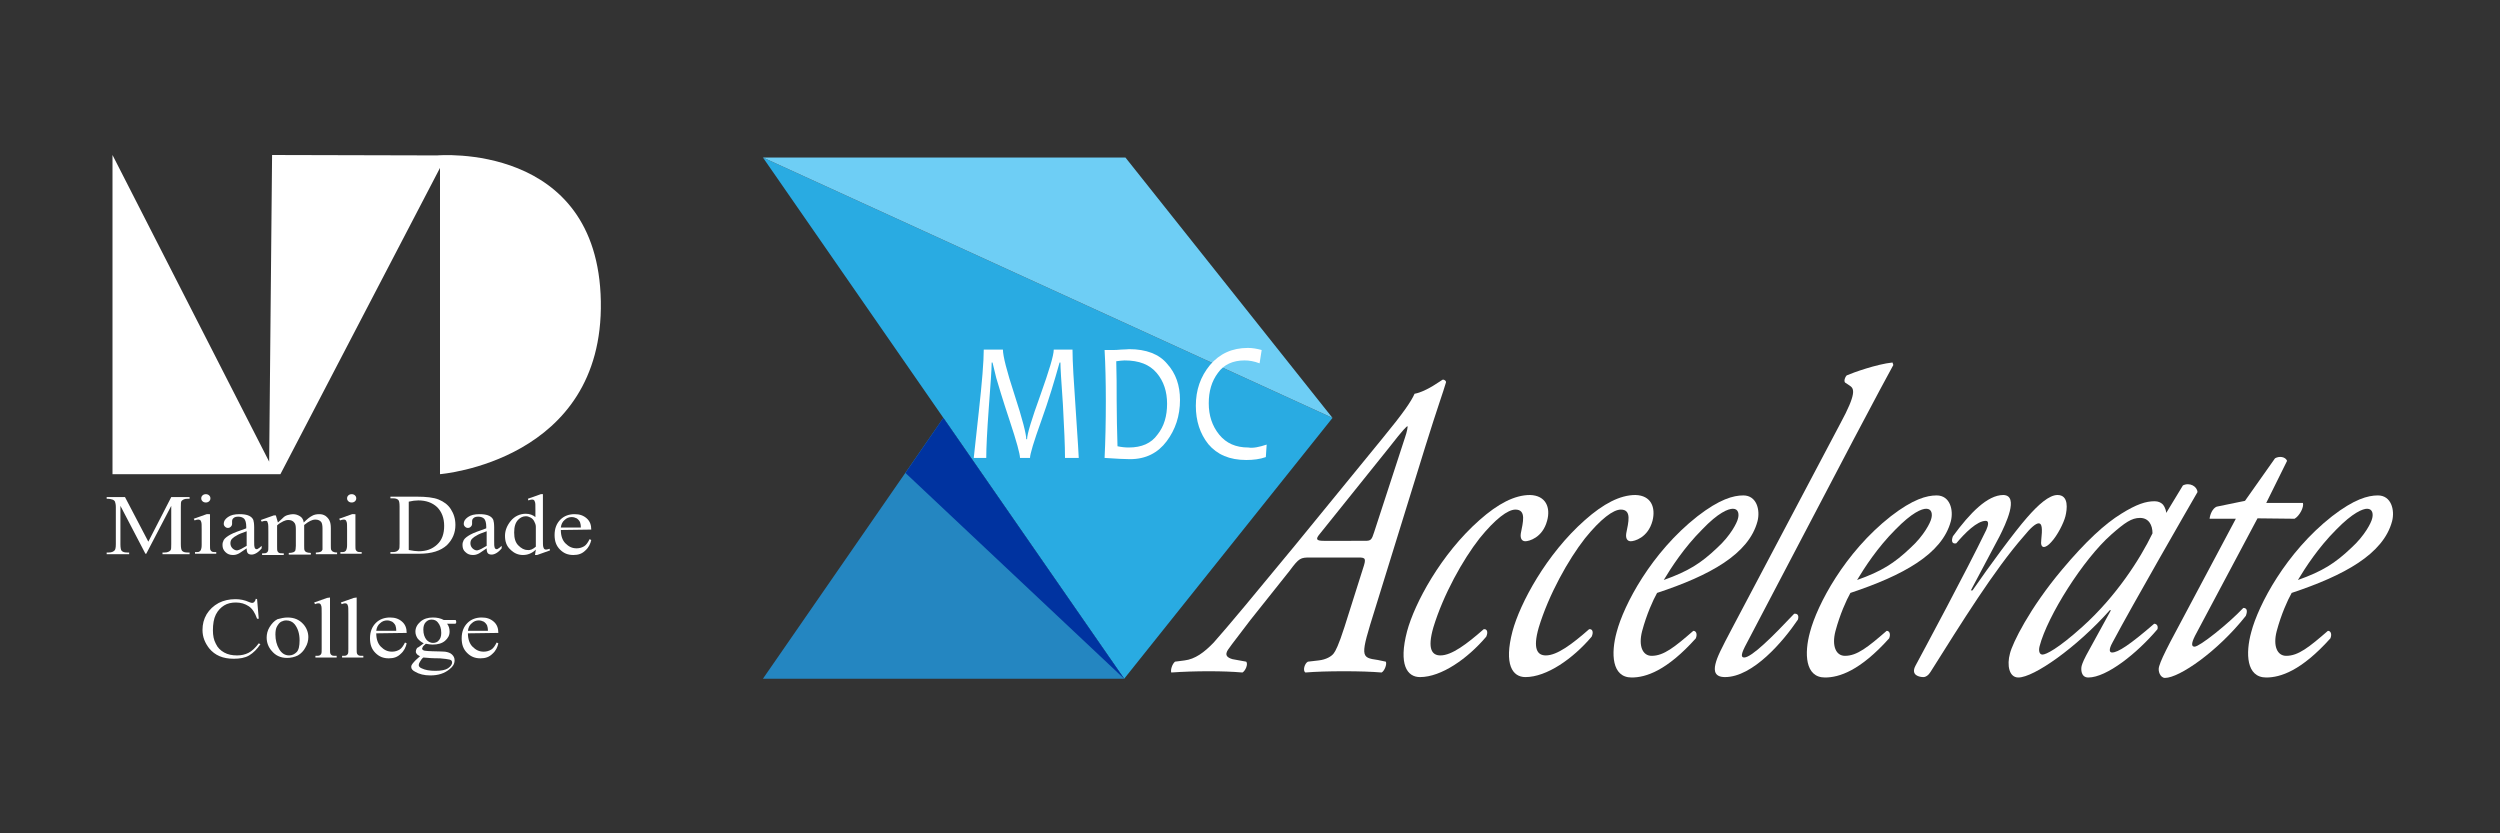 <?xml version="1.0" encoding="utf-8"?>
<!-- Generator: Adobe Illustrator 21.1.0, SVG Export Plug-In . SVG Version: 6.00 Build 0)  -->
<svg version="1.1" id="Layer_1" xmlns="http://www.w3.org/2000/svg" xmlns:xlink="http://www.w3.org/1999/xlink" x="0px" y="0px"
	 viewBox="0 0 600 200" style="enable-background:new 0 0 600 200;" xml:space="preserve">
<rect x="0" y="0" width="600" height="200" fill="#333333" stroke="none"/>
<style type="text/css">
	.st0{fill:#29ABE2;}
	.st1{fill:#6ECEF5;}
	.st2{fill:#2486C1;}
	.st3{fill:#0033A0;}
	.st4{fill:#FFFFFF;}
</style>
<g>
	<g>
		<polygon class="st0" points="183.1,37.8 269.8,162.9 319.8,100.3 		"/>
		<polygon class="st1" points="183.1,37.8 270.1,37.8 319.8,100.3 		"/>
		<polygon class="st2" points="226.4,100.3 183.1,162.9 269.8,162.9 		"/>
		<polygon class="st3" points="217.3,113.5 269.8,162.9 226.4,100.3 		"/>
		<g>
			<path class="st4" d="M332.6,158.8c0.3,0.6-0.3,2.2-1,2.6c-2.4-0.2-5.5-0.3-9-0.3c-3.7,0-6.9,0.1-9.3,0.3
				c-0.7-0.4-0.2-2.2,0.6-2.6l2.6-0.3c1.8-0.2,3.1-1,3.6-1.7c0.4-0.5,1.2-2,2.6-6.4l4.4-13.9c0.8-2.4,0.7-2.7-1-2.7h-11.6
				c-2.4,0-2.7,0.1-5,3.2l-9.4,11.8c-4.3,5.7-5.6,7.2-5.7,7.8c-0.2,0.6,0,1.2,1.4,1.6l3.3,0.6c0.5,0.6-0.2,2.2-0.9,2.6
				c-2.4-0.2-4.9-0.3-8.1-0.3c-3.1,0-6.1,0.1-9,0.3c-0.2-0.6,0.2-2,0.9-2.6l2.3-0.3c2.5-0.3,4.7-1.9,7-4.3
				c3.3-3.7,10.2-12,19.5-23.3l21-25.7c5.1-6.2,6.9-8.9,7.7-10.7c2.9-0.5,6.6-3.4,6.8-3.4c0.4,0,0.9,0.4,0.7,0.8
				c-0.5,1.8-2.1,6.2-4.9,15.2l-12.1,39.1c-3.6,11.5-3.5,11.6,0.7,12.2L332.6,158.8z M327.6,129.8c1.4,0,1.6-0.2,2.2-2.1l7.4-22.7
				c0.5-1.4,0.7-2.7,0.6-2.7c-0.2,0-0.9,0.6-4.4,5.1l-16.7,20.8c-1,1.2-0.8,1.6,1,1.6L327.6,129.8L327.6,129.8z"/>
			<path class="st4" d="M371.3,125c-1.1,4.1-4.4,4.9-5.2,4.9c-0.8,0-1.3-0.6-1.1-1.9c0.5-2.6,1.4-5.7-1.3-5.7
				c-1.8,0-4.8,2.2-8.6,6.9c-4,5.1-8.7,13.5-11.1,21.4c-1.5,5.2-0.3,6.7,1.7,6.7c2.7,0,6.3-2.7,10.4-6.3c0.8-0.1,1.1,0.7,0.6,1.8
				c-4.5,5.3-10.8,9.7-15.9,9.7c-3.1,0-5.2-3-3.1-11c1.8-6.7,8.1-18.5,17.4-26.7c4.4-3.9,8.4-6,12.1-6
				C371,118.9,372.2,121.8,371.3,125z"/>
			<path class="st4" d="M396.6,125c-1.1,4.1-4.4,4.9-5.2,4.9c-0.8,0-1.3-0.6-1.1-1.9c0.5-2.6,1.4-5.7-1.3-5.7
				c-1.8,0-4.8,2.2-8.6,6.9c-4,5.1-8.7,13.5-11.1,21.4c-1.5,5.2-0.3,6.7,1.7,6.7c2.7,0,6.3-2.7,10.4-6.3c0.8-0.1,1.1,0.7,0.6,1.8
				c-4.5,5.3-10.8,9.7-15.9,9.7c-3.1,0-5.2-3-3.1-11c1.8-6.7,8.1-18.5,17.4-26.7c4.4-3.9,8.4-6,12.1-6
				C396.3,118.9,397.4,121.8,396.6,125z"/>
			<path class="st4" d="M421.8,125.1c-2.1,7.9-11.4,13-24.1,17.2c-1,1.8-2.5,5.1-3.6,9.2c-0.9,3.5,0.1,5.9,2.3,5.9
				c2.9,0,5.5-2.1,10-6c0.7,0,1,0.8,0.6,1.8c-7,7.8-12,9.4-15.4,9.4c-4.8,0-5-5.8-3.6-10.9c1.7-6.5,8.3-19.1,19.4-27.8
				c5.3-4.1,8.6-5,11-5C421.6,118.9,422.5,122.4,421.8,125.1z M408.5,127.1c-4.3,4.3-7.4,9.1-9.2,12.1c5.9-2.1,8.9-4,12.8-7.7
				c3.3-3,4.8-6.1,5-7c0.3-1,0.2-2.4-1.2-2.4C414.8,122.1,412.4,123,408.5,127.1z"/>
		</g>
		<g>
			<path class="st4" d="M419.2,154.4c-1.3,2.4-1.5,3.4-0.6,3.4c1.8,0,6.9-5.1,12-10.5c0.8-0.1,1.2,0.4,0.9,1.4
				c-3.5,5.2-10.8,13.8-17.5,13.8c-2.4,0-2.7-1.4-2.3-3.1c0.4-1.7,1.3-3.5,4.1-8.8l25.9-49c3.9-7.2,3.3-8.3,2.3-9l-1.2-0.8
				c-0.3-0.4,0-1.3,0.4-1.7c1.6-0.7,7.2-2.7,11-3.1l0.2,0.6c-2,3.7-3.6,6.6-9.5,17.8L419.2,154.4z"/>
		</g>
		<g>
			<path class="st4" d="M468.2,125.1c-2.1,7.9-11.5,13-24.1,17.2c-1,1.8-2.5,5.1-3.6,9.2c-0.9,3.5,0.1,5.9,2.3,5.9
				c2.9,0,5.5-2.1,10-6c0.7,0,1,0.8,0.6,1.8c-7,7.8-12,9.4-15.4,9.4c-4.8,0-5-5.8-3.6-10.9c1.7-6.5,8.3-19.1,19.4-27.8
				c5.3-4.1,8.6-5,11-5C468,118.9,468.9,122.4,468.2,125.1z M454.9,127.1c-4.3,4.3-7.4,9.1-9.2,12.1c5.9-2.1,8.9-4,12.8-7.7
				c3.3-3,4.8-6.1,5-7c0.3-1,0.2-2.4-1.2-2.4C461.2,122.1,458.9,123,454.9,127.1z"/>
			<path class="st4" d="M479.9,128.7l-6.9,13h0.4c4-5.8,10.1-14.1,13.1-17.5c2.7-3.1,5.3-5.4,7.3-5.4c2.8,0,2.3,3.5,1.9,5.1
				c-0.4,1.6-1.9,4.6-3.4,6.2c-1.4,1.6-2.7,1.7-2.4-0.5c0.3-2.7,0.2-4-0.6-4c-0.7,0-1.9,1-3.6,3.1c-7.1,8.1-14.9,20.7-22.4,32.6
				c-0.5,0.8-1.1,1.2-1.7,1.2c-0.9,0-3.1-0.4-1.9-2.7c2.2-4.1,12.1-22.5,17-32.6c0.5-1.1,0.7-2.2-0.1-2.2c-2.1,0-5,2.9-7.1,5.4
				c-0.9,0.2-1.3-0.4-0.8-1.7c4.1-5.6,8.3-9.9,12.1-9.9C484.7,118.9,481.3,125.9,479.9,128.7z"/>
			<path class="st4" d="M523.9,116.5c1.6-0.8,3.4,0.2,3.5,1.6c-2.2,3.8-15.4,26.7-20.4,36.1c-1,1.8-0.7,2.4-0.1,2.4
				c1.4,0,4.2-1.8,10.1-6.9c0.6,0,1,0.5,0.8,1.3c-4.9,5.8-12.2,11.6-16.6,11.6c-1.8,0-1.8-2-1.6-2.8c0.2-0.7,0.6-1.7,1.9-4l5.1-9.3
				l-0.2-0.1c-8.1,9.1-18.3,16.2-22,16.2c-2.2,0-2.8-2.9-2-5.8c0.6-2.4,4.6-10.7,12.5-20.1c5.7-6.8,10.3-11,14.2-13.4
				c3.7-2.3,5.9-3,8-3c0.9,0,1.4,0.3,1.8,0.6c0.3,0.2,0.9,1.1,1,2.2L523.9,116.5z M506.7,128.3c-6.7,5.9-15.3,19.5-17.2,26.8
				c-0.3,1.2,0,2,0.7,2c0.8,0,3.6-1.3,9.6-6.7c8.1-7.3,13.8-16.2,16.8-22.4c0-2-0.9-3.7-3-3.7C511.6,124.3,510,125.4,506.7,128.3z"
				/>
			<path class="st4" d="M541.8,124.4l-15,28.2c-1,2-0.8,2.6-0.1,2.6c1.2,0,8-5.4,11.7-9.3c0.8,0,1.1,0.6,0.6,1.9
				c-6.8,8.6-16,14.9-19.4,14.9c-1.1,0-1.8-1.6-1.4-2.8c0.4-1.3,1.1-2.8,2.7-5.9l15.7-29.5h-6.3c0.1-1,0.7-2.5,1.7-2.9l6.8-1.4
				l7.2-10.2c1-0.6,2.5-0.4,2.9,0.6l-5,10.1h8.8c0.3,1-0.8,3.1-2,3.8L541.8,124.4L541.8,124.4z"/>
			<path class="st4" d="M574.1,125.1c-2.1,7.9-11.5,13-24.1,17.2c-1,1.8-2.5,5.1-3.6,9.2c-0.9,3.5,0.1,5.9,2.3,5.9
				c2.9,0,5.5-2.1,10-6c0.7,0,1,0.8,0.6,1.8c-7,7.8-12,9.4-15.4,9.4c-4.8,0-5-5.8-3.6-10.9c1.7-6.5,8.3-19.1,19.4-27.8
				c5.3-4.1,8.6-5,11-5C573.9,118.9,574.8,122.4,574.1,125.1z M560.7,127.1c-4.3,4.3-7.4,9.1-9.2,12.1c5.9-2.1,8.9-4,12.8-7.7
				c3.3-3,4.8-6.1,5-7c0.3-1,0.2-2.4-1.2-2.4C567.1,122.1,564.7,123,560.7,127.1z"/>
		</g>
		<g>
			<path class="st4" d="M258.9,109.9h-3.3c0-3-0.2-7.2-0.5-12.8c-0.4-5.6-0.6-9-0.6-10.1h-0.2c-1.2,4.3-2.6,9-4.4,14
				c-1.8,5-2.7,8-2.7,8.9h-2.4c0-0.9-0.8-3.9-2.5-9c-1.7-5.1-2.7-8.5-3.2-10.2c-0.4-1.7-0.7-2.9-0.9-3.7h-0.2c0,1.8-0.3,5.5-0.7,11
				c-0.4,5.5-0.6,9.5-0.6,11.9h-3c0-0.1,0.4-3.8,1.2-11c0.8-7.2,1.2-12.2,1.2-15h4.6c0,1.5,0.9,5.1,2.8,10.9
				c1.9,5.8,2.8,9.4,2.8,10.6h0.2c0-1.2,1.1-4.8,3.2-10.6c2.1-5.9,3.2-9.5,3.2-10.9h4.5c0,2.8,0.3,7.8,0.8,14.9
				C258.7,106,258.9,109.7,258.9,109.9z"/>
			<path class="st4" d="M283.2,96c0,3.8-1.1,7.1-3.2,9.9c-2.1,2.8-5,4.3-8.8,4.3c-1.2,0-3.2-0.1-6.1-0.3c0.2-4.1,0.3-8.6,0.3-13.6
				c0-4.7-0.1-8.8-0.3-12.3h1.9c0.5,0,1.2,0,2.1-0.1c1,0,1.6-0.1,1.9-0.1c4.1,0,7.2,1.2,9.1,3.5C282.2,89.6,283.2,92.5,283.2,96z
				 M280.1,96.9c0-2.9-0.8-5.4-2.5-7.4c-1.7-2-4.2-3-7.7-3c-0.5,0-1.2,0.1-2,0.2c0.1,3.1,0.1,6.3,0.1,9.5c0,3.6,0.1,7.2,0.2,10.9
				c0.9,0.2,1.8,0.3,2.7,0.3c3.1,0,5.4-1,6.9-3.1C279.4,102.3,280.1,99.8,280.1,96.9z"/>
			<path class="st4" d="M304,106.7l-0.2,3c-1.4,0.5-3,0.7-4.7,0.7c-4,0-7-1.3-9.1-3.8c-2-2.5-3-5.6-3-9.2c0-3.8,1.1-7,3.4-9.8
				c2.3-2.7,5.3-4.1,9.1-4.1c1.1,0,2.2,0.2,3.3,0.5l-0.5,3.2c-1.3-0.5-2.5-0.7-3.6-0.7c-2.8,0-5,1-6.4,3c-1.5,2-2.2,4.4-2.2,7.3
				c0,2.9,0.8,5.4,2.5,7.5c1.7,2.1,4,3.1,7,3.1C300.7,107.6,302.2,107.3,304,106.7z"/>
		</g>
	</g>
	<g>
		<g>
			<path class="st4" d="M34.9,132.9l-6-11.5v9.2c0,0.8,0.1,1.4,0.3,1.6c0.3,0.3,0.7,0.4,1.3,0.4h0.5v0.4h-5.4v-0.4h0.5
				c0.7,0,1.1-0.2,1.4-0.5c0.2-0.2,0.3-0.7,0.3-1.5v-8.9c0-0.6-0.1-1-0.2-1.3c-0.1-0.2-0.3-0.4-0.6-0.5c-0.3-0.1-0.7-0.2-1.4-0.2
				v-0.4h4.4l5.6,10.7l5.5-10.7h4.4v0.4H45c-0.7,0-1.1,0.2-1.4,0.5c-0.2,0.2-0.2,0.7-0.2,1.5v8.9c0,0.8,0.1,1.4,0.3,1.6
				c0.3,0.3,0.7,0.4,1.3,0.4h0.5v0.4H39v-0.4h0.5c0.7,0,1.1-0.2,1.4-0.5c0.2-0.2,0.2-0.7,0.2-1.5v-9.2l-6,11.5L34.9,132.9
				L34.9,132.9z"/>
			<path class="st4" d="M50.4,123.4v7.4c0,0.6,0,1,0.1,1.2c0.1,0.2,0.2,0.3,0.4,0.4c0.2,0.1,0.5,0.1,1,0.1v0.4h-5.1v-0.4
				c0.5,0,0.9,0,1-0.1c0.2-0.1,0.3-0.2,0.4-0.4c0.1-0.2,0.2-0.6,0.2-1.2v-3.6c0-1,0-1.7-0.1-1.9c-0.1-0.2-0.1-0.4-0.3-0.5
				s-0.3-0.1-0.5-0.1c-0.2,0-0.5,0.1-0.8,0.2l-0.2-0.4l3.1-1.1L50.4,123.4L50.4,123.4z M49.4,118.6c0.3,0,0.6,0.1,0.8,0.3
				c0.2,0.2,0.3,0.4,0.3,0.7s-0.1,0.5-0.3,0.7c-0.2,0.2-0.5,0.3-0.8,0.3c-0.3,0-0.6-0.1-0.8-0.3c-0.2-0.2-0.3-0.4-0.3-0.7
				s0.1-0.5,0.3-0.7C48.8,118.7,49.1,118.6,49.4,118.6z"/>
			<path class="st4" d="M59.2,131.6c-1.1,0.7-1.7,1.2-2,1.3c-0.4,0.2-0.8,0.3-1.3,0.3c-0.7,0-1.3-0.2-1.8-0.7s-0.7-1-0.7-1.7
				c0-0.5,0.1-0.8,0.3-1.2c0.3-0.5,0.9-0.9,1.6-1.3s2.1-0.9,3.8-1.5v-0.4c0-0.9-0.2-1.6-0.5-1.9c-0.3-0.3-0.8-0.5-1.4-0.5
				c-0.5,0-0.9,0.1-1.1,0.3c-0.3,0.2-0.4,0.5-0.4,0.8l0,0.6c0,0.3-0.1,0.5-0.3,0.7c-0.2,0.2-0.4,0.3-0.7,0.3c-0.3,0-0.5-0.1-0.7-0.3
				c-0.2-0.2-0.3-0.4-0.3-0.7c0-0.6,0.3-1.1,1-1.6c0.7-0.5,1.6-0.7,2.8-0.7c0.9,0,1.7,0.1,2.3,0.4c0.4,0.2,0.8,0.5,1,1
				c0.1,0.3,0.2,0.9,0.2,1.8v3.1c0,0.9,0,1.4,0.1,1.6c0,0.2,0.1,0.3,0.2,0.4c0.1,0.1,0.2,0.1,0.3,0.1c0.1,0,0.2,0,0.3-0.1
				c0.2-0.1,0.5-0.3,0.9-0.7v0.6c-0.8,1-1.7,1.5-2.4,1.5c-0.4,0-0.7-0.1-0.9-0.3C59.3,132.6,59.2,132.2,59.2,131.6z M59.2,131v-3.5
				c-1.1,0.4-1.9,0.7-2.2,0.9c-0.6,0.3-1,0.6-1.3,0.9c-0.3,0.3-0.4,0.7-0.4,1.1c0,0.5,0.2,0.9,0.5,1.2c0.3,0.3,0.7,0.5,1.1,0.5
				C57.5,132,58.2,131.6,59.2,131z"/>
			<path class="st4" d="M66.7,125.4c0.8-0.7,1.2-1.1,1.3-1.2c0.3-0.3,0.7-0.5,1.1-0.6c0.4-0.1,0.8-0.2,1.2-0.2
				c0.7,0,1.2,0.2,1.7,0.5c0.5,0.3,0.8,0.8,0.9,1.5c0.8-0.8,1.4-1.3,2-1.6c0.5-0.3,1.1-0.4,1.7-0.4c0.6,0,1,0.1,1.5,0.4
				c0.4,0.3,0.8,0.7,1,1.2c0.2,0.4,0.3,1,0.3,1.8v4c0,0.6,0,1,0.1,1.2c0.1,0.1,0.2,0.3,0.4,0.4c0.2,0.1,0.5,0.2,1,0.2v0.4h-5.1v-0.4
				H76c0.4,0,0.8-0.1,1-0.2c0.2-0.1,0.3-0.3,0.4-0.5c0-0.1,0-0.4,0-1v-4c0-0.8-0.1-1.3-0.3-1.6c-0.3-0.4-0.8-0.6-1.4-0.6
				c-0.4,0-0.8,0.1-1.2,0.3c-0.4,0.2-0.9,0.5-1.5,1l0,0.1l0,0.4v4.4c0,0.6,0,1,0.1,1.2c0.1,0.2,0.2,0.3,0.4,0.4
				c0.2,0.1,0.6,0.2,1.1,0.2v0.4h-5.3v-0.4c0.6,0,1-0.1,1.2-0.2c0.2-0.1,0.4-0.3,0.4-0.5c0-0.1,0.1-0.4,0.1-1v-4
				c0-0.8-0.1-1.3-0.4-1.6c-0.3-0.4-0.8-0.6-1.4-0.6c-0.4,0-0.8,0.1-1.2,0.3c-0.6,0.3-1.1,0.6-1.5,1v5c0,0.6,0,1,0.1,1.2
				c0.1,0.2,0.2,0.3,0.4,0.4c0.2,0.1,0.6,0.1,1.1,0.1v0.4h-5.2v-0.4c0.5,0,0.8,0,1-0.1c0.2-0.1,0.3-0.2,0.4-0.4
				c0.1-0.2,0.1-0.6,0.1-1.2v-3.5c0-1,0-1.7-0.1-2c-0.1-0.2-0.1-0.4-0.2-0.5c-0.1-0.1-0.3-0.1-0.5-0.1c-0.2,0-0.5,0.1-0.8,0.2
				l-0.2-0.4l3.1-1.1h0.5L66.7,125.4L66.7,125.4z"/>
			<path class="st4" d="M85.3,123.4v7.4c0,0.6,0,1,0.1,1.2s0.2,0.3,0.4,0.4c0.2,0.1,0.5,0.1,1,0.1v0.4h-5.1v-0.4c0.5,0,0.9,0,1-0.1
				c0.2-0.1,0.3-0.2,0.4-0.4c0.1-0.2,0.2-0.6,0.2-1.2v-3.6c0-1,0-1.7-0.1-1.9c-0.1-0.2-0.1-0.4-0.3-0.5c-0.1-0.1-0.3-0.1-0.5-0.1
				c-0.2,0-0.5,0.1-0.8,0.2l-0.2-0.4l3.1-1.1L85.3,123.4L85.3,123.4z M84.4,118.6c0.3,0,0.6,0.1,0.8,0.3c0.2,0.2,0.3,0.4,0.3,0.7
				s-0.1,0.5-0.3,0.7c-0.2,0.2-0.5,0.3-0.8,0.3c-0.3,0-0.6-0.1-0.8-0.3c-0.2-0.2-0.3-0.4-0.3-0.7s0.1-0.5,0.3-0.7
				C83.8,118.7,84.1,118.6,84.4,118.6z"/>
			<path class="st4" d="M93.7,132.9v-0.4h0.6c0.7,0,1.1-0.2,1.4-0.6c0.2-0.2,0.2-0.7,0.2-1.5v-8.8c0-0.9-0.1-1.4-0.3-1.6
				c-0.3-0.3-0.7-0.4-1.3-0.4h-0.6v-0.4h6.3c2.3,0,4.1,0.2,5.3,0.7c1.2,0.5,2.2,1.2,2.9,2.3c0.7,1.1,1.1,2.3,1.1,3.8
				c0,1.9-0.7,3.5-2,4.8c-1.5,1.4-3.7,2.1-6.7,2.1L93.7,132.9L93.7,132.9z M98.1,132c1,0.2,1.8,0.3,2.4,0.3c1.8,0,3.2-0.5,4.4-1.6
				c1.2-1.1,1.7-2.6,1.7-4.5c0-1.9-0.6-3.4-1.7-4.5c-1.2-1.1-2.7-1.6-4.5-1.6c-0.7,0-1.5,0.1-2.3,0.3L98.1,132L98.1,132z"/>
			<path class="st4" d="M116.8,131.6c-1.1,0.7-1.7,1.2-2,1.3c-0.4,0.2-0.8,0.3-1.3,0.3c-0.7,0-1.3-0.2-1.8-0.7
				c-0.5-0.4-0.7-1-0.7-1.7c0-0.5,0.1-0.8,0.3-1.2c0.3-0.5,0.9-0.9,1.6-1.3s2.1-0.9,3.8-1.5v-0.4c0-0.9-0.2-1.6-0.5-1.9
				c-0.3-0.3-0.8-0.5-1.4-0.5c-0.5,0-0.9,0.1-1.1,0.3c-0.3,0.2-0.4,0.5-0.4,0.8l0,0.6c0,0.3-0.1,0.5-0.3,0.7
				c-0.2,0.2-0.4,0.3-0.7,0.3c-0.3,0-0.5-0.1-0.7-0.3c-0.2-0.2-0.3-0.4-0.3-0.7c0-0.6,0.3-1.1,1-1.6c0.7-0.5,1.6-0.7,2.8-0.7
				c0.9,0,1.7,0.1,2.3,0.4c0.4,0.2,0.8,0.5,1,1c0.1,0.3,0.2,0.9,0.2,1.8v3.1c0,0.9,0,1.4,0.1,1.6c0,0.2,0.1,0.3,0.2,0.4
				c0.1,0.1,0.2,0.1,0.3,0.1c0.1,0,0.2,0,0.3-0.1c0.2-0.1,0.5-0.3,0.9-0.7v0.6c-0.8,1-1.7,1.5-2.4,1.5c-0.4,0-0.7-0.1-0.9-0.3
				C116.9,132.6,116.8,132.2,116.8,131.6z M116.8,131v-3.5c-1.1,0.4-1.9,0.7-2.2,0.9c-0.6,0.3-1,0.6-1.3,0.9
				c-0.3,0.3-0.4,0.7-0.4,1.1c0,0.5,0.2,0.9,0.5,1.2c0.3,0.3,0.7,0.5,1.1,0.5C115.1,132,115.8,131.6,116.8,131z"/>
			<path class="st4" d="M128.6,131.9c-0.5,0.5-1,0.8-1.5,1c-0.5,0.2-1,0.3-1.6,0.3c-1.1,0-2.1-0.4-3-1.3c-0.9-0.8-1.3-1.9-1.3-3.3
				c0-1.3,0.5-2.5,1.4-3.6c0.9-1.1,2.2-1.7,3.6-1.7c0.9,0,1.7,0.3,2.3,0.8v-1.7c0-1.1,0-1.7-0.1-1.9c-0.1-0.2-0.1-0.4-0.3-0.5
				c-0.1-0.1-0.3-0.1-0.5-0.1c-0.2,0-0.5,0.1-0.8,0.2l-0.1-0.4l3.1-1.1h0.5v10.7c0,1.1,0,1.7,0.1,2c0.1,0.2,0.1,0.4,0.3,0.5
				c0.1,0.1,0.3,0.1,0.4,0.1c0.2,0,0.5-0.1,0.8-0.2l0.1,0.4l-3.1,1.1h-0.5L128.6,131.9L128.6,131.9z M128.6,131.2v-4.8
				c0-0.5-0.2-0.9-0.4-1.3c-0.2-0.4-0.5-0.7-0.9-0.9c-0.4-0.2-0.7-0.3-1.1-0.3c-0.7,0-1.3,0.3-1.8,0.8c-0.7,0.7-1,1.7-1,3.1
				c0,1.4,0.3,2.4,1,3.1c0.7,0.7,1.4,1.1,2.2,1.1C127.3,132.1,127.9,131.8,128.6,131.2z"/>
			<path class="st4" d="M134.6,127.2c0,1.4,0.4,2.5,1.1,3.2c0.8,0.8,1.6,1.2,2.7,1.2c0.7,0,1.3-0.2,1.8-0.5c0.5-0.3,0.9-0.9,1.3-1.7
				l0.4,0.2c-0.2,0.9-0.6,1.8-1.4,2.5c-0.8,0.8-1.7,1.1-2.9,1.1c-1.3,0-2.3-0.4-3.2-1.3c-0.9-0.9-1.3-2-1.3-3.5
				c0-1.6,0.5-2.8,1.4-3.7c0.9-0.9,2.1-1.3,3.4-1.3c1.2,0,2.1,0.3,2.9,1c0.8,0.7,1.1,1.6,1.1,2.7L134.6,127.2L134.6,127.2z
				 M134.6,126.6h4.8c0-0.6-0.1-1-0.2-1.3c-0.2-0.4-0.5-0.7-0.8-0.9c-0.4-0.2-0.8-0.3-1.2-0.3c-0.6,0-1.2,0.2-1.7,0.7
				C135,125.2,134.7,125.8,134.6,126.6z"/>
			<path class="st4" d="M61.7,143.8l0.4,4.7h-0.4c-0.5-1.4-1.1-2.4-2-3c-0.9-0.6-1.9-0.9-3.1-0.9c-1,0-2,0.2-2.8,0.7
				c-0.8,0.5-1.5,1.2-2,2.2c-0.5,1-0.7,2.3-0.7,3.8c0,1.2,0.2,2.3,0.7,3.2c0.4,0.9,1.1,1.6,2,2.1c0.9,0.5,1.9,0.7,3.1,0.7
				c1,0,1.9-0.2,2.7-0.6c0.8-0.4,1.6-1.1,2.5-2.3l0.4,0.2c-0.8,1.2-1.7,2.1-2.7,2.7c-1,0.6-2.3,0.8-3.7,0.8c-2.6,0-4.5-0.8-5.9-2.5
				c-1-1.3-1.6-2.7-1.6-4.4c0-1.4,0.3-2.6,1-3.8c0.7-1.1,1.6-2,2.9-2.7c1.2-0.6,2.5-0.9,4-0.9c1.1,0,2.2,0.2,3.3,0.7
				c0.3,0.1,0.5,0.2,0.7,0.2c0.2,0,0.4-0.1,0.5-0.2c0.2-0.2,0.3-0.4,0.4-0.8L61.7,143.8L61.7,143.8z"/>
			<path class="st4" d="M69,148.2c1.6,0,2.8,0.5,3.8,1.6c0.8,0.9,1.2,2,1.2,3.1c0,0.8-0.2,1.7-0.7,2.5c-0.4,0.8-1.1,1.5-1.8,1.9
				c-0.8,0.4-1.7,0.6-2.6,0.6c-1.6,0-2.8-0.6-3.7-1.7c-0.8-0.9-1.2-2-1.2-3.2c0-0.8,0.2-1.7,0.7-2.5c0.5-0.8,1.1-1.5,1.9-1.9
				C67.3,148.4,68.2,148.2,69,148.2z M68.7,148.9c-0.4,0-0.8,0.1-1.2,0.3c-0.4,0.2-0.7,0.6-1,1.1c-0.3,0.5-0.4,1.2-0.4,2
				c0,1.3,0.3,2.5,0.9,3.5c0.6,1,1.4,1.5,2.4,1.5c0.7,0,1.3-0.3,1.8-0.8c0.5-0.5,0.7-1.5,0.7-2.8c0-1.6-0.4-2.9-1.2-3.9
				C70.2,149.2,69.5,148.9,68.7,148.9z"/>
			<path class="st4" d="M79.2,143.4v12.3c0,0.6,0,1,0.1,1.2c0.1,0.2,0.2,0.3,0.4,0.4c0.2,0.1,0.6,0.1,1.1,0.1v0.4h-5.1v-0.4
				c0.5,0,0.8,0,1-0.1c0.2-0.1,0.3-0.2,0.4-0.4c0.1-0.2,0.1-0.6,0.1-1.2v-8.4c0-1,0-1.7-0.1-1.9c-0.1-0.2-0.1-0.4-0.3-0.5
				c-0.1-0.1-0.3-0.1-0.5-0.1c-0.2,0-0.4,0.1-0.7,0.2l-0.2-0.4l3.1-1.1L79.2,143.4L79.2,143.4z"/>
			<path class="st4" d="M85.6,143.4v12.3c0,0.6,0,1,0.1,1.2c0.1,0.2,0.2,0.3,0.4,0.4c0.2,0.1,0.6,0.1,1.1,0.1v0.4h-5.1v-0.4
				c0.5,0,0.8,0,1-0.1c0.2-0.1,0.3-0.2,0.4-0.4c0.1-0.2,0.1-0.6,0.1-1.2v-8.4c0-1,0-1.7-0.1-1.9c-0.1-0.2-0.1-0.4-0.3-0.5
				c-0.1-0.1-0.3-0.1-0.5-0.1c-0.2,0-0.4,0.1-0.7,0.2l-0.2-0.4l3.1-1.1L85.6,143.4L85.6,143.4z"/>
			<path class="st4" d="M90.3,152c0,1.4,0.4,2.5,1.1,3.2c0.8,0.8,1.6,1.2,2.7,1.2c0.7,0,1.3-0.2,1.8-0.5c0.5-0.3,0.9-0.9,1.3-1.7
				l0.4,0.2c-0.2,0.9-0.6,1.8-1.4,2.5c-0.8,0.8-1.7,1.1-2.9,1.1c-1.3,0-2.3-0.4-3.2-1.3c-0.9-0.9-1.3-2-1.3-3.5
				c0-1.6,0.5-2.8,1.4-3.7c0.9-0.9,2.1-1.3,3.4-1.3c1.2,0,2.1,0.3,2.9,1c0.8,0.7,1.1,1.6,1.1,2.7L90.3,152L90.3,152z M90.3,151.4
				h4.8c0-0.6-0.1-1-0.2-1.3c-0.2-0.4-0.5-0.7-0.8-0.9c-0.4-0.2-0.8-0.3-1.2-0.3c-0.6,0-1.2,0.2-1.7,0.7
				C90.7,150,90.4,150.6,90.3,151.4z"/>
			<path class="st4" d="M101.7,154.4c-0.6-0.3-1.1-0.7-1.5-1.2c-0.3-0.5-0.5-1-0.5-1.6c0-0.9,0.4-1.7,1.2-2.4c0.8-0.7,1.8-1,3-1
				c1,0,1.9,0.2,2.6,0.6h2.2c0.3,0,0.5,0,0.6,0c0.1,0,0.1,0,0.1,0.1c0,0.1,0.1,0.2,0.1,0.3c0,0.2,0,0.3-0.1,0.4c0,0-0.1,0.1-0.1,0.1
				c-0.1,0-0.2,0-0.6,0h-1.4c0.4,0.5,0.6,1.1,0.6,1.9c0,0.9-0.4,1.6-1.1,2.2c-0.7,0.6-1.7,0.9-3,0.9c-0.5,0-1-0.1-1.6-0.2
				c-0.3,0.3-0.6,0.5-0.7,0.7c-0.1,0.2-0.2,0.4-0.2,0.5c0,0.1,0.1,0.2,0.2,0.3c0.1,0.1,0.4,0.2,0.7,0.2c0.2,0,0.7,0.1,1.6,0.1
				c1.6,0,2.6,0.1,3,0.1c0.7,0.1,1.3,0.3,1.7,0.7c0.4,0.4,0.6,0.8,0.6,1.4c0,0.8-0.4,1.5-1.2,2.1c-1.2,1-2.7,1.5-4.6,1.5
				c-1.5,0-2.7-0.3-3.7-0.9c-0.6-0.3-0.9-0.7-0.9-1.1c0-0.2,0-0.3,0.1-0.5c0.1-0.2,0.4-0.6,0.8-1c0.1-0.1,0.4-0.4,1.2-1.1
				c-0.4-0.2-0.7-0.4-0.8-0.6c-0.2-0.2-0.2-0.4-0.2-0.6c0-0.2,0.1-0.5,0.3-0.8C100.4,155.4,100.9,155,101.7,154.4z M101.6,157.8
				c-0.4,0.3-0.6,0.7-0.8,1c-0.2,0.3-0.3,0.6-0.3,0.8c0,0.3,0.2,0.6,0.7,0.8c0.8,0.4,1.9,0.6,3.3,0.6c1.4,0,2.4-0.2,3-0.6
				c0.6-0.4,1-0.9,1-1.4c0-0.4-0.2-0.6-0.6-0.7c-0.4-0.1-1.2-0.2-2.3-0.3C103.8,158,102.5,157.9,101.6,157.8z M103.6,148.7
				c-0.6,0-1,0.2-1.4,0.6c-0.4,0.4-0.6,1-0.6,1.8c0,1.1,0.3,1.9,0.8,2.5c0.4,0.4,0.9,0.7,1.5,0.7c0.6,0,1.1-0.2,1.4-0.6
				c0.4-0.4,0.6-1,0.6-1.8c0-1.1-0.3-1.9-0.8-2.5C104.8,149,104.3,148.7,103.6,148.7z"/>
			<path class="st4" d="M112.3,152c0,1.4,0.4,2.5,1.1,3.2c0.8,0.8,1.6,1.2,2.7,1.2c0.7,0,1.3-0.2,1.8-0.5c0.5-0.3,0.9-0.9,1.3-1.7
				l0.4,0.2c-0.2,0.9-0.6,1.8-1.4,2.5c-0.8,0.8-1.7,1.1-2.9,1.1c-1.3,0-2.3-0.4-3.2-1.3c-0.9-0.9-1.3-2-1.3-3.5
				c0-1.6,0.5-2.8,1.4-3.7c0.9-0.9,2.1-1.3,3.4-1.3c1.2,0,2.1,0.3,2.9,1c0.8,0.7,1.1,1.6,1.1,2.7L112.3,152L112.3,152z M112.3,151.4
				h4.8c0-0.6-0.1-1-0.2-1.3c-0.2-0.4-0.5-0.7-0.8-0.9c-0.4-0.2-0.8-0.3-1.2-0.3c-0.6,0-1.2,0.2-1.7,0.7
				C112.7,150,112.4,150.6,112.3,151.4z"/>
		</g>
		<path class="st4" d="M27,37.2v76.6h40.3l38.3-73.5v73.5c0,0,39.3-3.1,38.6-41.5s-39.3-35-39.3-35l-39.6-0.1l-0.7,73.6L27,37.2z"/>
	</g>
</g>
</svg>
